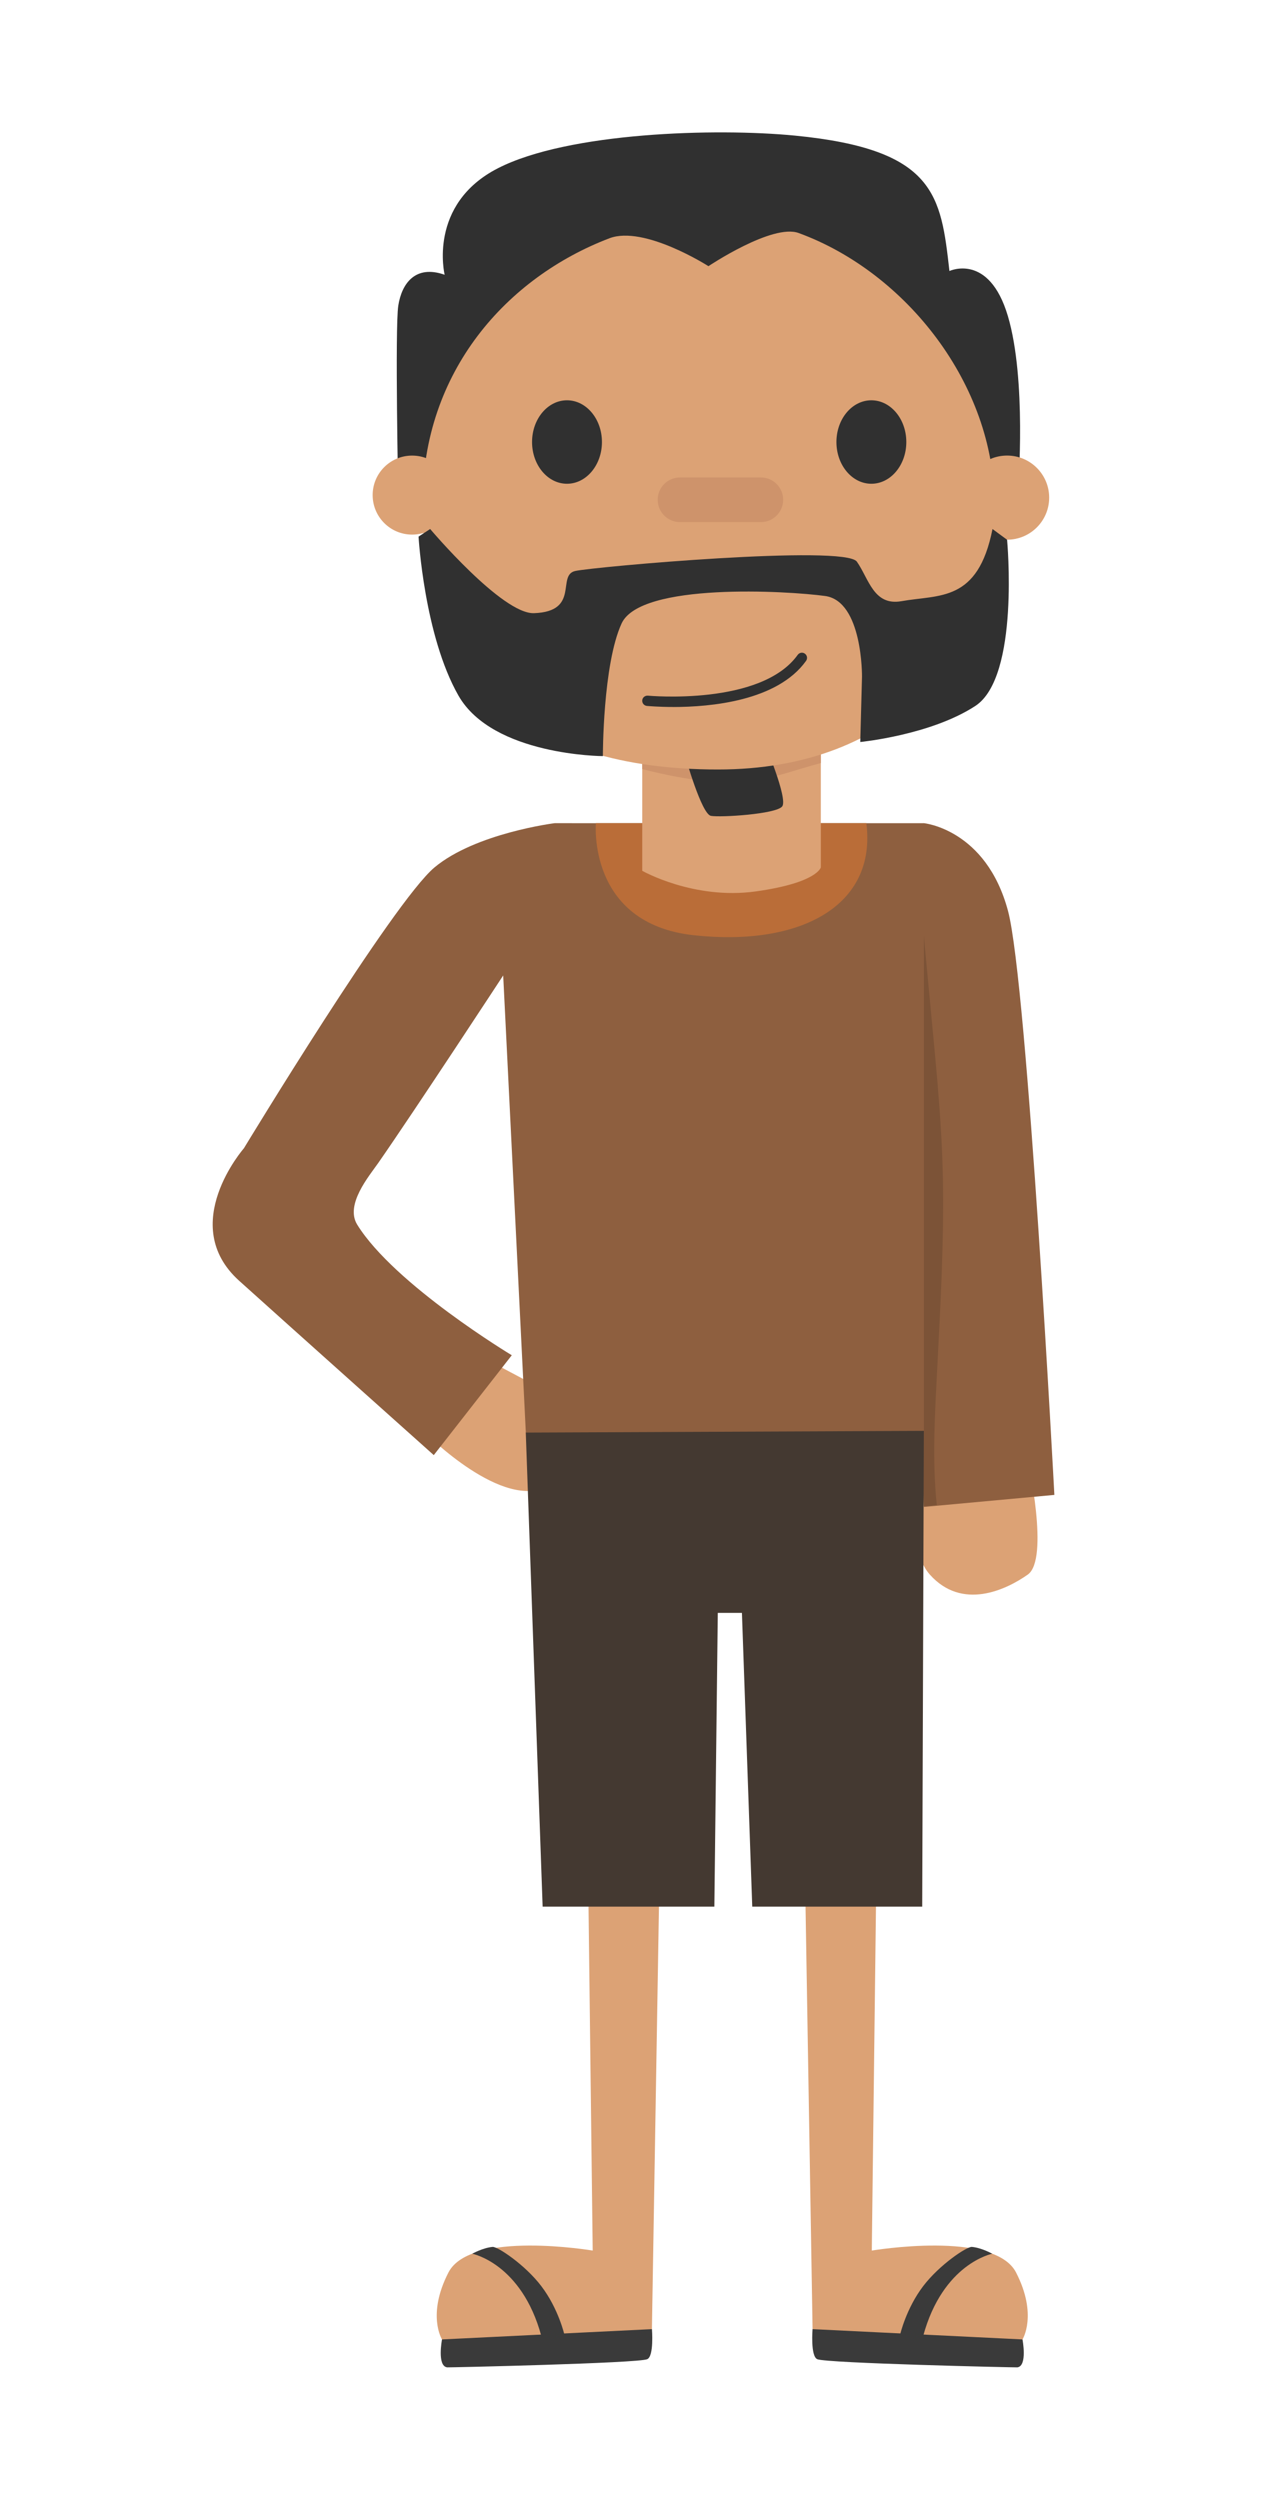 <?xml version="1.0" encoding="UTF-8"?><svg id="Layer_1" xmlns="http://www.w3.org/2000/svg" viewBox="0 0 432 852"><defs><style>.cls-1{fill:#303030;}.cls-2{fill:#8e5f3f;}.cls-3{fill:#ba6d38;}.cls-4{fill:#ce936b;}.cls-5{fill:#dca275;}.cls-6{fill:#443931;}.cls-7{fill:#3a3a3a;}.cls-8{fill:#7c5337;}</style></defs><path class="cls-5" d="M350.43,497.59s7.48,33.81,0,39.08c-7.48,5.27-22.41,12.29-33.39,0-10.98-12.29,1.51-43.68,1.51-43.68l31.88,4.6Z"/><path class="cls-5" d="M145.21,488.55s26.35,26.64,41.86,17.86c15.51-8.78,4.77-29.28,4.77-29.28l-27.02-14.34-19.62,25.76Z"/><g><path class="cls-7" d="M156.2,791.21l-5.49,6.15s-1.76,9.07,1.76,9.51c.47,.06,64.99-1.39,68.21-2.78,2.36-1.03,1.61-10.24,1.61-10.24l-6.37-3.73-59.72,1.1Z"/><path class="cls-5" d="M199.89,586.15l2.2,180.91s-41.71-7.03-49.18,7.46c-7.46,14.49-2.2,22.83-2.2,22.83l71.57-3.51,3.51-210.33-25.91,2.63Z"/><path class="cls-7" d="M161.01,768.14s16.84,3.27,23.57,28.07l7.85-.51s-2.02-8.84-7.85-16.5c-5.6-7.36-14.97-13.56-16.63-13.39-3.4,.33-6.94,2.34-6.94,2.34Z"/></g><g><path class="cls-7" d="M343.14,791.21l5.49,6.15s1.76,9.07-1.76,9.51c-.47,.06-64.99-1.39-68.21-2.78-2.36-1.03-1.61-10.24-1.61-10.24l6.37-3.73,59.72,1.1Z"/><path class="cls-5" d="M299.45,586.15l-2.2,180.91s41.71-7.03,49.18,7.46c7.46,14.49,2.2,22.83,2.2,22.83l-71.57-3.51-3.51-210.33,25.91,2.63Z"/><path class="cls-7" d="M338.33,768.14s-16.84,3.27-23.57,28.07l-7.85-.51s2.02-8.84,7.85-16.5c5.6-7.36,14.96-13.56,16.63-13.39,3.4,.33,6.94,2.34,6.94,2.34Z"/></g><path class="cls-2" d="M307.39,289.05l7.61-8.49s21.23,2.04,28.69,29.89c6.62,24.7,15.81,199.06,15.81,199.06l-44.49,4.1-7.61-224.55Z"/><path class="cls-8" d="M319.63,465.1c1.06-20.81,2.22-41.57,1.88-62.41-.37-22.34-2.85-44.03-4.87-66.22-.95-10.47-2.2-21.13-2.41-31.65-.15-7.82,.37-15.62-.21-23.39l-6.64,7.4,7.61,224.55,4.43-.41c-1.69-15.79-.58-32.26,.21-47.88Z"/><polygon class="cls-6" points="188.34 478.29 179.27 488.26 185.02 649.84 243.57 649.84 244.74 549.72 252.97 549.72 256.49 649.84 314.44 649.84 315 487.67 307.39 481.81 188.34 478.29"/><path class="cls-2" d="M194.98,280.56h-5.84s-26.94,3.36-40.99,15.08c-14.05,11.71-64.99,95.73-64.99,95.73,0,0-22.83,26.05-1.61,45.16,15.96,14.38,66.35,59.42,66.35,59.42l26.6-34.04s-39.97-24.02-52.69-44.49c-4.25-6.83,4.03-16.55,7.2-21.1,12.73-18.3,42.56-63.85,42.56-63.85l7.72,155.8,135.72-.59v-207.11h-120.02Z"/><path class="cls-3" d="M203.18,280.56s-3.01,34.25,33.4,38.2c36.41,3.95,62.42-10.1,58.81-38.2h-92.21Z"/><path class="cls-5" d="M218.98,257.71v39.09s17.56,9.96,38.64,7.03c21.08-2.93,22.25-8.2,22.25-8.2v-45.67l-60.89,7.74Z"/><path class="cls-4" d="M279.87,260.07v-10.1l-60.89,7.74v4.42c34.54,8.77,42.87,2.72,60.89-2.06Z"/><path class="cls-1" d="M233.62,257.71s5.56,19.77,8.78,20.36c3.22,.59,22.25-.58,24.3-3.22,2.05-2.63-6.15-21.96-6.15-21.96l-26.93,4.82Z"/><path class="cls-1" d="M135.8,169.18s-1.16-57.38,0-64.99c1.17-7.61,5.86-14.05,15.81-10.54,0,0-5.86-24,18.15-36.3,24-12.29,74.43-13.75,101.29-11.13,48.01,4.68,49.75,20.39,52.67,46.15,0,0,13.48-6.34,19.92,15.32,6.44,21.66,3.51,58.55,3.51,58.55l-211.35,2.93Z"/><path class="cls-5" d="M339.03,171.52c0,51.95-33.99,90.75-94.26,90.75-65.21,0-100.7-31.37-100.7-90.75,0-45.03,28.85-77,63.72-90.31,11.83-4.51,33.76,9.51,33.76,9.51,0,0,21.8-14.59,30.76-11.3,36.92,13.51,66.72,51.99,66.72,92.1Z"/><path class="cls-5" d="M153.99,168.74c0,7.44-6.03,13.47-13.47,13.47s-13.46-6.03-13.46-13.47,6.02-13.46,13.46-13.46,13.47,6.03,13.47,13.46Z"/><path class="cls-5" d="M357.73,169.61c0,7.92-6.42,14.34-14.35,14.34s-14.34-6.42-14.34-14.34,6.42-14.34,14.34-14.34,14.35,6.42,14.35,14.34Z"/><path class="cls-1" d="M142.72,182.89l3.95-2.59s24.56,29.09,35.42,28.69c15.81-.58,7.61-12.95,14.05-14.38,6.44-1.43,91.92-9.04,96.02-3.18,4.1,5.86,5.71,15.16,15.22,13.47,12.95-2.31,26.05,.44,31.03-24.59l4.97,3.66s4.39,46.69-10.83,56.64c-15.22,9.95-39.23,12.29-39.23,12.29l.59-22.25s.29-25.76-12.59-27.52-62.94-4.68-69.38,9.37c-6.44,14.05-6.38,45.21-6.38,45.21,0,0-37.52-.13-49.24-20.62-11.71-20.49-13.61-54.2-13.61-54.2Z"/><path class="cls-4" d="M267.03,170.34c0,4.2-3.4,7.61-7.61,7.61h-27.56c-4.21,0-7.61-3.4-7.61-7.61h0c0-4.21,3.4-7.61,7.61-7.61h27.56c4.21,0,7.61,3.41,7.61,7.61h0Z"/><path class="cls-1" d="M205.24,150.66c0,7.85-5.34,14.22-11.92,14.22s-11.91-6.37-11.91-14.22,5.33-14.23,11.91-14.23,11.92,6.37,11.92,14.23Z"/><path class="cls-1" d="M309.02,150.66c0,7.85-5.34,14.22-11.92,14.22s-11.91-6.37-11.91-14.22,5.33-14.23,11.91-14.23,11.92,6.37,11.92,14.23Z"/><path class="cls-1" d="M229.53,240.96c-5.04,0-8.49-.32-8.97-.36-.96-.1-1.67-.95-1.58-1.92,.1-.96,.92-1.64,1.92-1.58,.38,.04,38.61,3.53,51.09-13.91,.57-.79,1.67-.97,2.45-.4,.79,.56,.97,1.66,.4,2.45-9.79,13.69-32.58,15.73-45.32,15.73Z"/></svg>